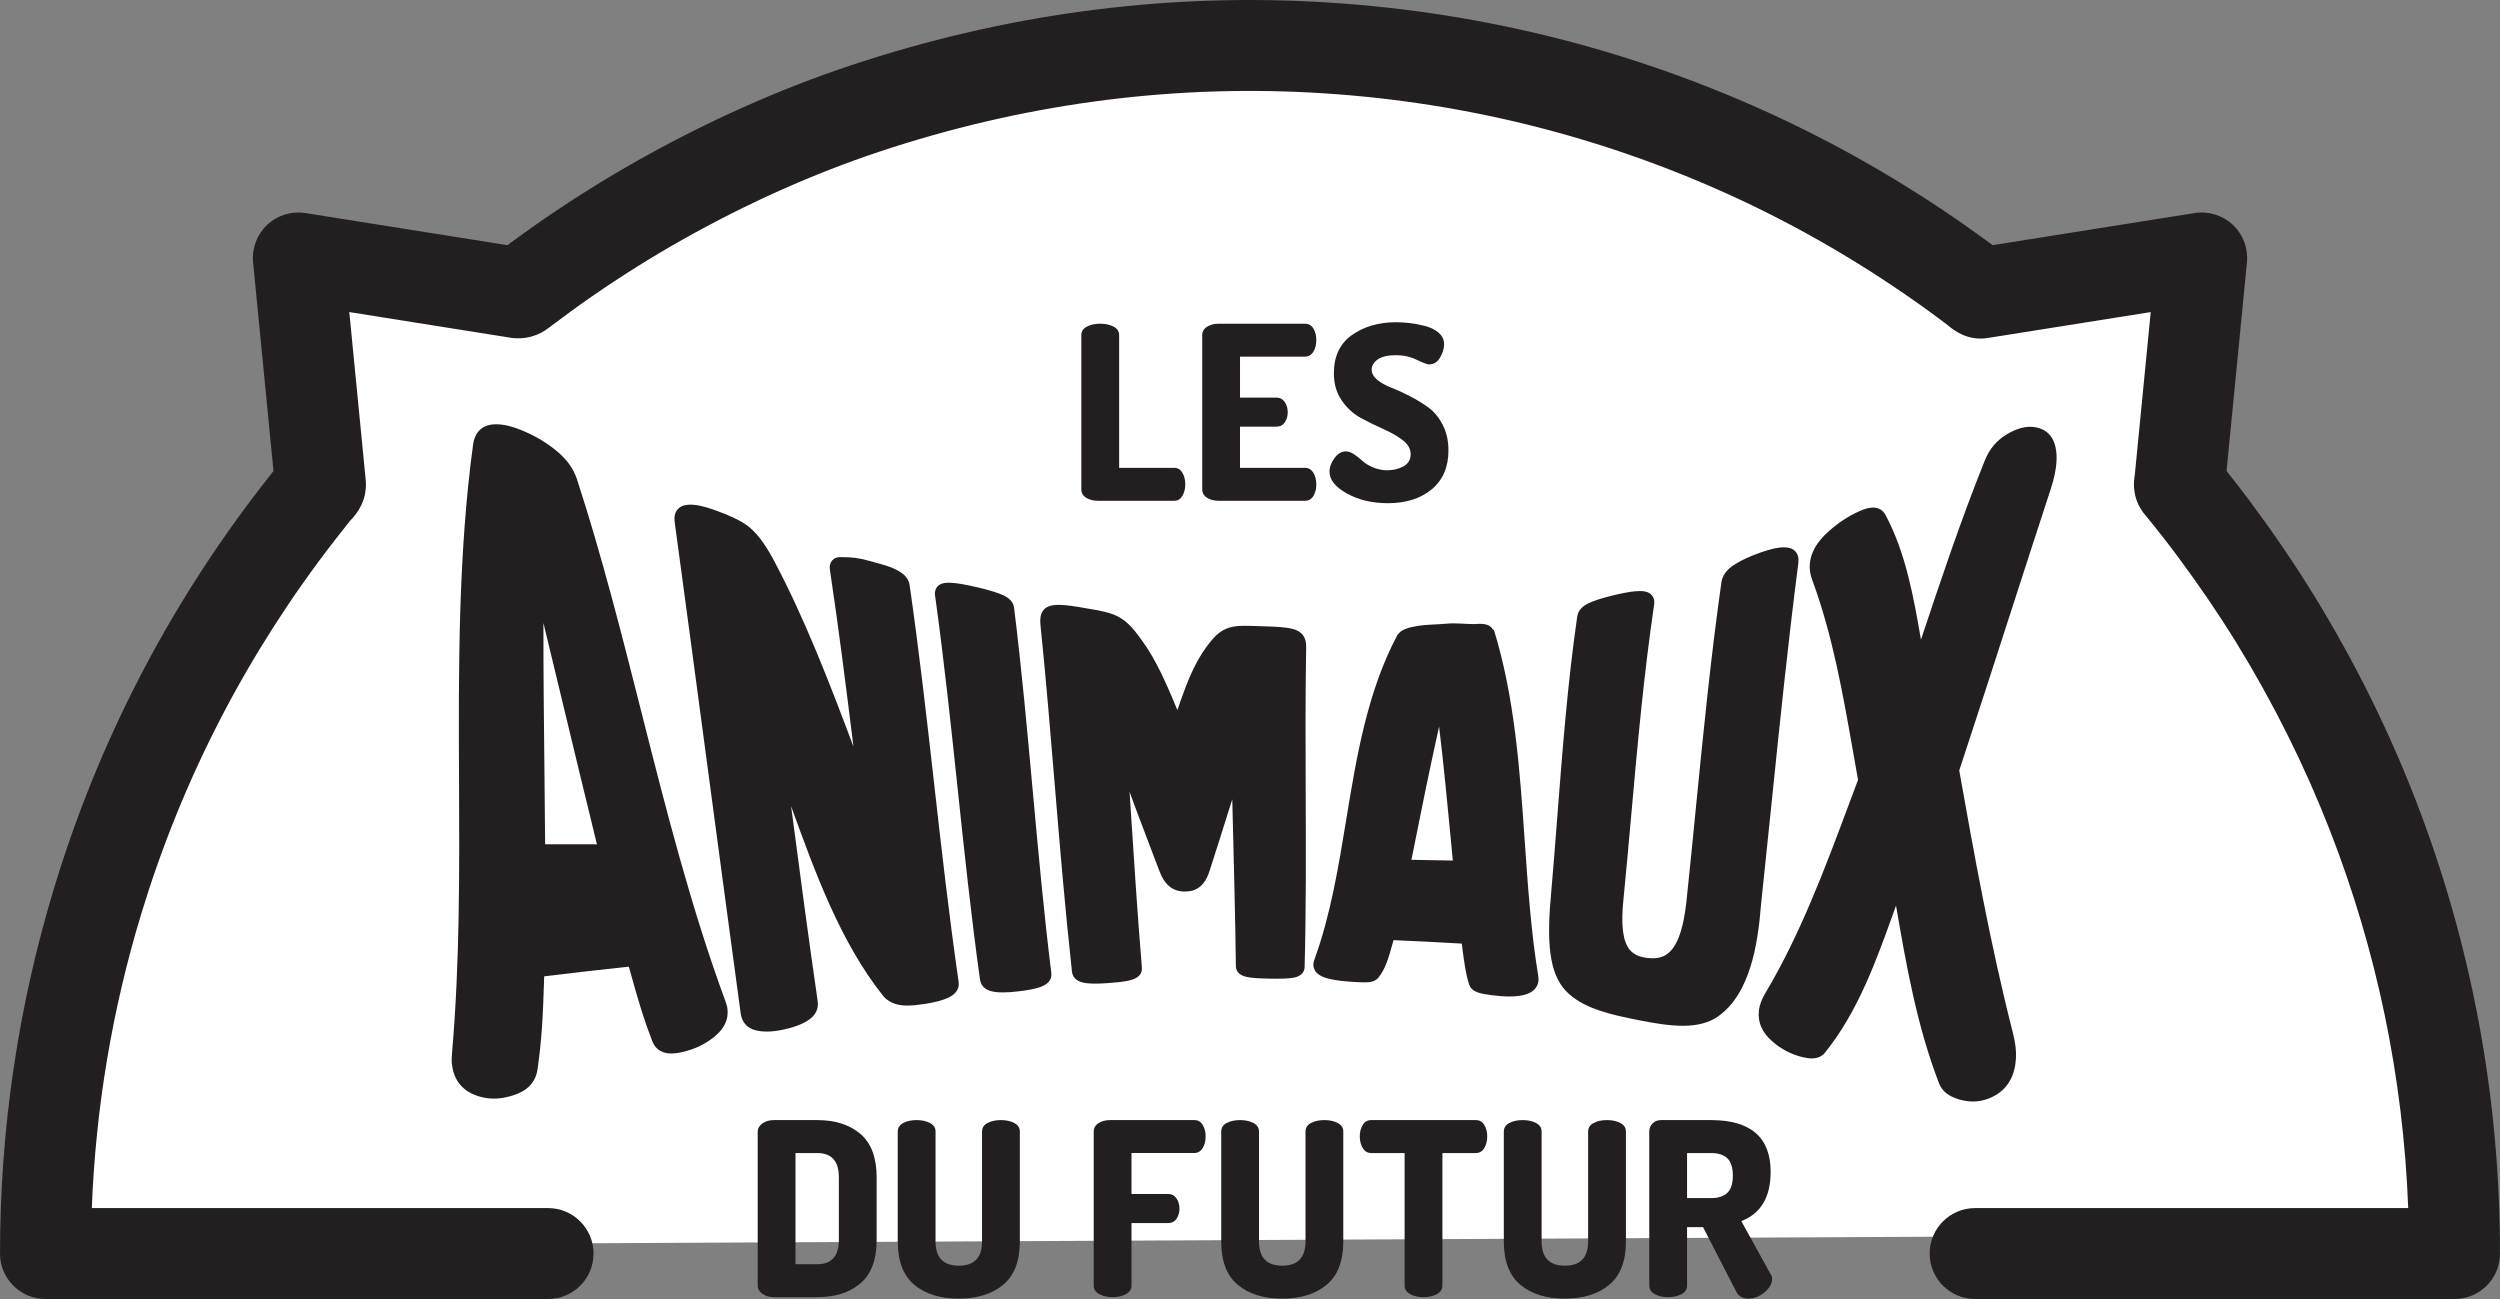 <?xml version="1.0" encoding="UTF-8" standalone="no"?>
<!-- Created with Inkscape (http://www.inkscape.org/) -->

<svg
   xmlns:dc="http://purl.org/dc/elements/1.1/"
   xmlns:cc="http://creativecommons.org/ns#"
   xmlns:rdf="http://www.w3.org/1999/02/22-rdf-syntax-ns#"
   xmlns:svg="http://www.w3.org/2000/svg"
   xmlns="http://www.w3.org/2000/svg"
   xmlns:sodipodi="http://sodipodi.sourceforge.net/DTD/sodipodi-0.dtd"
   xmlns:inkscape="http://www.inkscape.org/namespaces/inkscape"
   id="svg2"
   version="1.1"
   inkscape:version="0.91 r13725"
   xml:space="preserve"
   width="280.425"
   height="145.709"
   viewBox="0 0 280.425 145.709"
   sodipodi:docname="logo.svg"><rect x="0" y="0" width="280.425" height="145.709" fill="#808080" stroke="none"/><defs
     id="defs6"><clipPath
       clipPathUnits="userSpaceOnUse"
       id="clipPath16"><path
         d="M 0,560 960,560 960,0 0,0 0,560 Z"
         id="path18"
         inkscape:connector-curvature="0" /></clipPath></defs><sodipodi:namedview
     pagecolor="#ffffff"
     bordercolor="#666666"
     borderopacity="1"
     objecttolerance="10"
     gridtolerance="10"
     guidetolerance="10"
     inkscape:pageopacity="0"
     inkscape:pageshadow="2"
     inkscape:window-width="1366"
     inkscape:window-height="702"
     id="namedview4"
     showgrid="false"
     fit-margin-top="0"
     fit-margin-left="0"
     fit-margin-right="0"
     fit-margin-bottom="0"
     inkscape:zoom="1.5179226"
     inkscape:cx="111.16636"
     inkscape:cy="88.171078"
     inkscape:window-x="0"
     inkscape:window-y="27"
     inkscape:window-maximized="1"
     inkscape:current-layer="g10" /><g
     id="g10"
     inkscape:groupmode="layer"
     inkscape:label="mockup"
     transform="matrix(1.25,0,0,-1.25,-459.787,181.252)"><g
       transform="translate(588.09,28.435)"
       id="g90"><path
         style="fill:#ffffff;fill-opacity:1;fill-rule:evenodd;stroke:none;stroke-width:0.8px;stroke-linecap:butt;stroke-linejoin:miter;stroke-opacity:1"
         d="M -216.002,4.769 1.137,5.823 C 1.662,30.944 -10.838,51.724 -22.58,72.756 l 1.054,20.027 -21.608,-2.108 c -51.915,38.911 -92.269,21.303 -131.759,-0.527 l -19.5,3.162 3.689,-18.973 C -203.92,53.539 -213.98,31.163 -216.002,4.769 Z"
         id="path4261"
         inkscape:connector-curvature="0"
         sodipodi:nodetypes="ccccccccc" /><path
         inkscape:connector-curvature="0"
         id="path92"
         style="fill:#231f20;fill-opacity:1;fill-rule:nonzero;stroke:none"
         d="m 0,0 -43.021,0 c -2.253,0 -4.08,1.827 -4.08,4.079 0,2.254 1.827,4.08 4.08,4.08 l 38.864,0 c -0.445,11.665 -2.799,23.037 -7.016,33.863 -2.252,5.781 -5.072,11.444 -8.384,16.831 -1.552,2.526 -3.321,5.128 -5.255,7.736 -0.938,1.263 -1.954,2.559 -3.02,3.853 -0.404,0.493 -0.689,1.072 -0.829,1.692 -0.19,0.838 -0.086,1.533 -0.025,1.88 l 1.422,14.548 -14.609,-2.323 c -1.854,-0.305 -3.133,0.743 -3.596,1.141 l -0.303,0.228 c -0.192,0.145 -0.383,0.289 -0.576,0.433 -0.785,0.579 -1.438,1.052 -2.049,1.481 -5.355,3.769 -11.028,7.016 -16.864,9.653 -11.848,5.354 -24.468,8.415 -37.51,9.094 -12.965,0.673 -25.934,-1.11 -38.547,-5.303 -5.923,-1.969 -11.876,-4.627 -17.695,-7.903 -2.724,-1.532 -5.456,-3.244 -8.119,-5.086 -1.428,-0.989 -2.794,-2.004 -3.942,-2.868 -0.737,-0.555 -1.978,-1.146 -3.689,-0.797 l -14.153,2.251 1.473,-15.07 c 0.091,-0.935 -0.079,-2.32 -1.391,-3.645 -0.44,-0.547 -0.911,-1.144 -1.432,-1.817 -0.003,-0.003 -0.004,-0.006 -0.006,-0.008 -7.819,-10.089 -13.647,-21.362 -17.328,-33.511 -2.593,-8.543 -4.077,-17.389 -4.421,-26.353 l 40.943,0 c 2.253,0 4.079,-1.826 4.079,-4.08 0,-2.252 -1.826,-4.079 -4.079,-4.079 l -45.102,0 c -2.253,0 -4.08,1.827 -4.08,4.079 0,11.163 1.633,22.198 4.853,32.801 3.947,13.033 10.186,25.129 18.543,35.956 0.013,0.018 0.027,0.036 0.04,0.054 0.011,0.013 0.02,0.026 0.031,0.039 l 0.077,0.099 c 0.35,0.451 0.68,0.874 0.996,1.274 l -1.83,18.72 c -0.123,1.258 0.344,2.501 1.265,3.369 0.92,0.866 2.19,1.256 3.437,1.057 l 18.124,-2.881 c 0.901,0.667 1.915,1.404 2.95,2.12 2.869,1.985 5.817,3.832 8.76,5.488 6.272,3.53 12.705,6.401 19.122,8.534 13.582,4.516 27.561,6.437 41.544,5.707 14.062,-0.731 27.669,-4.03 40.448,-9.806 6.302,-2.847 12.425,-6.351 18.197,-10.414 0.663,-0.467 1.367,-0.974 2.212,-1.598 0.012,-0.01 0.025,-0.02 0.039,-0.03 l 18.122,2.881 c 1.249,0.197 2.518,-0.193 3.438,-1.06 0.92,-0.867 1.386,-2.111 1.263,-3.369 l -1.83,-18.715 c 0.765,-0.958 1.5,-1.913 2.198,-2.852 2.076,-2.798 3.98,-5.599 5.657,-8.327 3.565,-5.803 6.606,-11.907 9.035,-18.144 C 1.506,31.951 4.08,18.188 4.08,4.079 4.08,1.827 2.253,0 0,0" /></g><g
       id="g12"><g
         transform="translate(464.864,101.108)"
         id="g22"><path
           inkscape:connector-curvature="0"
           id="path24"
           style="fill:#231f20;fill-opacity:1;fill-rule:nonzero;stroke:none"
           d="m 0,0 0,13.824 c 0,0.333 0.167,0.587 0.5,0.761 0.334,0.174 0.731,0.261 1.196,0.261 0.464,0 0.863,-0.087 1.197,-0.261 0.333,-0.174 0.5,-0.428 0.5,-0.761 l 0,-11.913 4.956,0 C 8.652,1.911 8.892,1.768 9.064,1.478 9.239,1.187 9.327,0.839 9.327,0.434 9.327,0.028 9.239,-0.32 9.064,-0.609 8.892,-0.9 8.652,-1.045 8.349,-1.045 l -6.87,0 c -0.407,0 -0.753,0.091 -1.043,0.272 C 0.146,-0.592 0,-0.335 0,0" /></g><g
         transform="translate(475.712,101.108)"
         id="g26"><path
           inkscape:connector-curvature="0"
           id="path28"
           style="fill:#231f20;fill-opacity:1;fill-rule:nonzero;stroke:none"
           d="m 0,0 0,13.803 c 0,0.333 0.144,0.59 0.435,0.772 0.29,0.18 0.637,0.271 1.043,0.271 l 7.739,0 c 0.333,0 0.587,-0.145 0.761,-0.435 0.173,-0.29 0.261,-0.63 0.261,-1.022 0,-0.42 -0.092,-0.775 -0.271,-1.065 C 9.786,12.034 9.535,11.89 9.217,11.89 l -5.826,0 0,-3.674 3.261,0 c 0.319,0 0.569,-0.131 0.75,-0.392 C 7.582,7.563 7.674,7.252 7.674,6.89 7.674,6.556 7.586,6.26 7.413,5.998 7.238,5.737 6.984,5.607 6.652,5.607 l -3.261,0 0,-3.696 5.826,0 c 0.318,0 0.569,-0.143 0.751,-0.433 0.179,-0.291 0.271,-0.646 0.271,-1.066 0,-0.391 -0.088,-0.732 -0.261,-1.021 C 9.804,-0.9 9.55,-1.045 9.217,-1.045 l -7.739,0 c -0.406,0 -0.753,0.091 -1.043,0.272 C 0.144,-0.592 0,-0.335 0,0" /></g><g
         transform="translate(487.135,102.672)"
         id="g30"><path
           inkscape:connector-curvature="0"
           id="path32"
           style="fill:#231f20;fill-opacity:1;fill-rule:nonzero;stroke:none"
           d="M 0,0 C 0,0.406 0.148,0.812 0.445,1.217 0.743,1.624 1.088,1.826 1.479,1.826 1.695,1.826 1.938,1.738 2.206,1.562 2.474,1.388 2.721,1.192 2.945,0.979 3.17,0.765 3.485,0.569 3.892,0.394 4.298,0.219 4.725,0.131 5.174,0.131 c 0.564,0 1.057,0.119 1.478,0.358 0.42,0.24 0.63,0.599 0.63,1.076 0,0.48 -0.235,0.9 -0.706,1.261 C 6.105,3.188 5.532,3.519 4.858,3.815 4.185,4.112 3.508,4.446 2.825,4.815 2.146,5.185 1.568,5.71 1.098,6.392 0.627,7.072 0.392,7.884 0.392,8.826 c 0,1.536 0.544,2.685 1.63,3.445 1.086,0.761 2.398,1.142 3.935,1.142 0.376,0 0.772,-0.022 1.184,-0.067 0.413,-0.045 0.878,-0.131 1.391,-0.258 0.515,-0.128 0.934,-0.332 1.261,-0.616 0.325,-0.284 0.489,-0.627 0.489,-1.031 0,-0.382 -0.12,-0.78 -0.358,-1.192 C 9.685,9.837 9.354,9.63 8.935,9.63 8.76,9.63 8.391,9.768 7.826,10.043 7.262,10.318 6.638,10.456 5.957,10.456 5.231,10.456 4.687,10.329 4.325,10.076 3.964,9.822 3.783,9.514 3.783,9.152 3.783,8.818 3.953,8.515 4.294,8.239 4.634,7.964 5.058,7.729 5.565,7.532 6.072,7.337 6.627,7.084 7.229,6.772 7.829,6.46 8.384,6.12 8.891,5.75 9.397,5.381 9.821,4.862 10.162,4.196 c 0.341,-0.668 0.511,-1.427 0.511,-2.283 0,-1.494 -0.498,-2.657 -1.499,-3.49 -1,-0.832 -2.312,-1.248 -3.936,-1.248 -1.405,0 -2.63,0.29 -3.674,0.869 C 0.522,-1.377 0,-0.725 0,0" /></g><g
         transform="translate(421.396,69.237)"
         id="g34"><path
           inkscape:connector-curvature="0"
           id="path36"
           style="fill:#231f20;fill-opacity:1;fill-rule:nonzero;stroke:none"
           d="m 0,0 c -0.997,0.003 -1.794,0.004 -2.639,0.004 -0.613,0 -1.252,-0.001 -2.009,-0.002 -0.017,2.36 -0.042,4.721 -0.068,7.081 -0.045,4.193 -0.091,8.493 -0.084,12.778 0.59,-2.436 1.175,-4.871 1.748,-7.253 C -2.058,8.475 -1.032,4.207 0,0 m 11.532,-14.085 c -3.113,8.457 -5.369,17.368 -7.55,25.986 -1.743,6.89 -3.545,14.015 -5.783,20.89 -0.322,0.943 -0.895,1.736 -1.802,2.494 -0.816,0.683 -1.732,1.245 -2.801,1.72 -1.151,0.511 -2.075,0.732 -2.861,0.68 -0.716,-0.047 -1.617,-0.388 -1.841,-1.757 -1.36,-9.993 -1.313,-20.288 -1.268,-30.244 0.036,-8.003 0.073,-16.28 -0.623,-24.333 -0.034,-0.444 -0.045,-0.704 -0.034,-0.87 0.094,-1.392 0.733,-2.367 1.897,-2.897 0.594,-0.27 1.224,-0.406 1.873,-0.406 0.463,0 0.951,0.069 1.452,0.208 0.955,0.261 2.248,0.799 2.483,2.441 0.366,2.633 0.477,4.455 0.594,8.326 2.988,0.362 4.647,0.55 7.592,0.868 0.915,-3.299 1.371,-4.792 2.111,-6.701 0.195,-0.498 0.648,-1.091 1.699,-1.091 0.303,0 0.65,0.046 1.062,0.144 1.053,0.249 1.956,0.681 2.761,1.322 0.946,0.755 1.344,1.6 1.215,2.585 -0.018,0.131 -0.065,0.305 -0.176,0.635" /></g><g
         transform="translate(451.654,74.688)"
         id="g38"><path
           inkscape:connector-curvature="0"
           id="path40"
           style="fill:#231f20;fill-opacity:1;fill-rule:nonzero;stroke:none"
           d="m 0,0 c -0.66,5.851 -1.344,11.899 -2.203,17.836 -0.118,0.752 -0.776,1.156 -1.334,1.423 -0.604,0.289 -1.323,0.454 -2.266,0.721 -0.99,0.281 -1.68,0.332 -2.24,0.332 l -0.072,0 c -0.174,0 -0.702,0.094 -1.026,-0.285 -0.197,-0.23 -0.267,-0.484 -0.211,-0.845 0.796,-5.279 1.466,-10.648 2.114,-15.864 -2.128,5.654 -4.35,11.478 -7.233,16.879 -0.818,1.494 -1.585,2.463 -2.411,3.037 -0.607,0.421 -1.496,0.837 -2.8,1.306 -0.998,0.358 -1.735,0.515 -2.337,0.483 -0.449,-0.021 -0.791,-0.168 -1.014,-0.437 -0.229,-0.274 -0.313,-0.649 -0.249,-1.115 0.97,-7.151 1.926,-14.304 2.881,-21.456 0.992,-7.422 2.018,-15.097 3.043,-22.643 0.079,-0.58 0.398,-1.32 1.474,-1.546 0.264,-0.055 0.551,-0.083 0.855,-0.083 0.435,0 0.918,0.056 1.475,0.171 0.895,0.186 1.602,0.442 2.164,0.788 0.742,0.456 1.048,1.047 0.936,1.805 -0.844,5.81 -1.624,11.73 -2.38,17.457 0.003,-0.009 0.006,-0.016 0.009,-0.023 2.174,-5.995 4.423,-12.194 8.275,-17.026 l 0.023,-0.027 c 0.657,-0.726 1.536,-0.809 2.138,-0.809 0.418,0 0.907,0.047 1.584,0.151 0.858,0.133 1.496,0.299 2.01,0.524 0.758,0.333 1.09,0.836 0.988,1.49 C 1.34,-11.856 0.658,-5.828 0,0" /></g><g
         transform="translate(460.501,74.067)"
         id="g42"><path
           inkscape:connector-curvature="0"
           id="path44"
           style="fill:#231f20;fill-opacity:1;fill-rule:nonzero;stroke:none"
           d="m 0,0 c -0.49,5.384 -0.997,10.951 -1.674,16.418 -0.096,0.699 -0.728,1.025 -1.336,1.252 -0.569,0.213 -1.233,0.399 -2.221,0.622 -0.748,0.169 -1.533,0.328 -2.196,0.35 -0.04,0.002 -0.079,0.003 -0.117,0.003 -0.305,0 -0.743,-0.039 -1.021,-0.363 -0.123,-0.142 -0.256,-0.394 -0.199,-0.776 0.8,-5.727 1.419,-11.579 2.018,-17.238 0.599,-5.656 1.217,-11.504 2.017,-17.244 0.097,-0.635 0.564,-1.008 1.389,-1.108 0.207,-0.023 0.427,-0.036 0.67,-0.036 0.375,0 0.806,0.029 1.355,0.092 0.853,0.097 1.449,0.211 1.93,0.368 0.781,0.255 1.134,0.699 1.051,1.311 C 0.994,-10.915 0.489,-5.365 0,0" /></g><g
         transform="translate(483.819,88.565)"
         id="g46"><path
           inkscape:connector-curvature="0"
           id="path48"
           style="fill:#231f20;fill-opacity:1;fill-rule:nonzero;stroke:none"
           d="m 0,0 c -0.624,0.161 -1.389,0.19 -2.198,0.223 l -0.19,0.006 C -3.46,0.271 -4.315,0.299 -4.859,0.26 -5.562,0.208 -6.391,0.024 -7.207,-0.95 c -1.363,-1.613 -2.097,-3.292 -3.129,-6.335 -1.374,3.338 -2.234,5.095 -3.765,7.032 -0.887,1.13 -1.702,1.486 -2.381,1.686 -0.646,0.19 -1.528,0.34 -2.705,0.533 -0.795,0.131 -1.642,0.246 -2.254,0.167 -0.898,-0.116 -1.296,-0.704 -1.183,-1.743 0.483,-4.739 0.885,-9.568 1.272,-14.238 0.461,-5.547 0.938,-11.283 1.558,-16.922 0.072,-0.59 0.522,-0.934 1.335,-1.024 0.226,-0.025 0.472,-0.037 0.751,-0.037 0.32,0 0.686,0.016 1.185,0.051 0.641,0.045 1.313,0.104 1.875,0.234 0.8,0.186 1.178,0.579 1.126,1.165 -0.401,4.858 -0.72,9.808 -1.029,14.594 -0.025,0.388 -0.051,0.776 -0.075,1.164 0.184,-0.498 0.367,-0.996 0.552,-1.494 0.7,-1.901 1.4,-3.677 2.109,-5.568 0.476,-1.31 1.238,-1.88 2.267,-1.88 l 0.04,0 c 0.72,0 1.687,0.214 2.203,1.826 0.314,1 0.627,1.943 0.939,2.944 0.362,1.162 0.73,2.314 1.104,3.5 0.012,-0.442 0.022,-0.9 0.034,-1.343 0.113,-4.46 0.232,-9.078 0.291,-13.608 0.006,-0.848 0.916,-0.985 1.215,-1.029 0.542,-0.079 1.178,-0.098 1.837,-0.11 0.229,-0.003 0.448,-0.005 0.657,-0.005 0.503,0 0.872,0.014 1.194,0.051 0.304,0.034 1.229,0.137 1.265,0.99 0.138,5.204 0.117,10.495 0.097,15.609 C 1.161,-10.445 1.144,-6.004 1.22,-1.645 1.242,-0.741 0.854,-0.219 0,0" /></g><g
         transform="translate(498.202,67.778)"
         id="g50"><path
           inkscape:connector-curvature="0"
           id="path52"
           style="fill:#231f20;fill-opacity:1;fill-rule:nonzero;stroke:none"
           d="m 0,0 c -1.401,0.023 -2.33,0.04 -3.717,0.067 0.784,3.929 1.59,7.962 2.484,11.955 0.423,-3.515 0.76,-7.057 1.088,-10.509 L 0,0 Z M 6.452,1.733 C 6.012,8.102 5.556,14.688 3.658,20.787 L 3.634,20.655 c -0.338,0.748 -1.291,0.567 -1.749,0.567 l -0.089,0 c -0.697,0 -1.519,0.117 -2.411,0.033 -0.906,-0.086 -1.761,-0.068 -2.508,-0.194 -0.826,-0.139 -1.451,-0.285 -1.81,-0.776 L -4.974,20.242 C -7.682,15.151 -8.64,9.319 -9.567,3.668 c -0.691,-4.21 -1.405,-8.556 -2.837,-12.501 -0.075,-0.203 -0.106,-0.317 -0.111,-0.428 -0.047,-1 1.058,-1.265 1.421,-1.352 0.731,-0.177 1.479,-0.233 2.243,-0.28 0.357,-0.022 0.651,-0.037 0.909,-0.037 0.475,0 0.956,0.05 1.257,0.417 0.585,0.722 0.876,1.575 1.362,3.371 2.336,-0.102 3.698,-0.17 6.125,-0.308 0.234,-1.884 0.377,-2.801 0.665,-3.686 0.238,-0.711 1.113,-0.825 2.04,-0.945 0.418,-0.055 0.971,-0.117 1.542,-0.117 0.317,0 0.613,0.018 0.901,0.057 1.041,0.138 1.624,0.583 1.732,1.323 0.016,0.113 0.01,0.245 -0.024,0.499 -0.643,3.921 -0.929,8.054 -1.206,12.052" /></g><g
         transform="translate(526.773,72.631)"
         id="g54"><path
           inkscape:connector-curvature="0"
           id="path56"
           style="fill:#231f20;fill-opacity:1;fill-rule:nonzero;stroke:none"
           d="m 0,0 c 0.734,7.162 1.493,14.568 2.43,21.82 0.058,0.44 -0.025,0.792 -0.245,1.048 -0.221,0.255 -0.556,0.386 -1.024,0.39 -0.557,0 -1.222,-0.148 -2.157,-0.48 -0.92,-0.326 -1.626,-0.651 -2.221,-1.021 -0.517,-0.323 -1.127,-0.798 -1.252,-1.628 -0.959,-6.751 -1.64,-13.653 -2.3,-20.328 -0.269,-2.731 -0.548,-5.555 -0.841,-8.325 -0.485,-4.493 -1.809,-5.098 -3.04,-5.098 -0.123,0 -0.25,0.007 -0.38,0.02 -0.786,0.079 -1.319,0.318 -1.675,0.753 -0.607,0.743 -0.791,2.188 -0.565,4.421 0.252,2.551 0.485,5.151 0.709,7.664 0.554,6.208 1.127,12.627 2.051,18.864 0.071,0.426 -0.069,0.699 -0.199,0.851 -0.287,0.34 -0.738,0.381 -1.062,0.381 -0.519,0 -1.153,-0.095 -2.119,-0.316 -0.961,-0.222 -1.638,-0.42 -2.197,-0.645 -0.55,-0.221 -1.197,-0.565 -1.318,-1.293 -0.861,-5.941 -1.332,-12.04 -1.787,-17.937 -0.186,-2.394 -0.376,-4.87 -0.59,-7.294 -0.434,-4.743 0.039,-7.255 1.631,-8.668 1.501,-1.333 3.644,-1.839 6.289,-2.361 1.311,-0.258 2.695,-0.498 3.925,-0.498 1.324,0 2.358,0.276 3.164,0.841 2.873,2.02 3.572,6.429 3.858,10.029 C -0.602,-5.874 -0.301,-2.938 0,0" /></g><g
         transform="translate(550.903,106.553)"
         id="g58"><path
           inkscape:connector-curvature="0"
           id="path60"
           style="fill:#231f20;fill-opacity:1;fill-rule:nonzero;stroke:none"
           d="m 0,0 c -0.886,0.31 -1.854,0.147 -2.955,-0.505 -0.964,-0.571 -1.61,-1.345 -2.034,-2.429 -2.115,-5.263 -3.943,-10.724 -5.705,-16.017 -0.662,3.819 -1.351,7.766 -3.2,11.23 -0.236,0.409 -0.618,0.624 -1.103,0.624 -0.343,0 -0.741,-0.107 -1.255,-0.339 -0.985,-0.444 -1.886,-1.04 -2.753,-1.822 -1.008,-0.91 -1.533,-1.793 -1.652,-2.777 -0.064,-0.528 0.014,-1.075 0.227,-1.615 1.817,-4.938 2.751,-10.27 3.655,-15.424 0.144,-0.822 0.288,-1.644 0.435,-2.462 -0.289,-0.767 -0.577,-1.537 -0.865,-2.309 -2.131,-5.703 -4.333,-11.599 -7.475,-16.859 -0.317,-0.547 -0.499,-1.038 -0.554,-1.501 -0.128,-1.056 0.258,-1.964 1.181,-2.778 0.793,-0.702 1.676,-1.167 2.7,-1.424 0.327,-0.082 0.607,-0.122 0.856,-0.122 0.464,0 0.837,0.142 1.109,0.423 l 0.033,0.036 c 2.993,3.674 4.655,8.318 6.263,12.808 0.053,0.149 0.106,0.298 0.159,0.447 0.915,-5.329 1.882,-10.823 3.863,-15.955 0.272,-0.699 0.864,-1.17 1.809,-1.441 0.425,-0.122 0.842,-0.184 1.24,-0.184 0.709,0 1.397,0.195 2.042,0.58 1.125,0.668 1.734,1.793 1.813,3.342 0.031,0.635 -0.06,1.38 -0.272,2.214 -2.046,8 -3.521,16.265 -4.821,23.571 1.546,4.674 3.083,9.434 4.571,14.039 1.185,3.67 2.411,7.463 3.632,11.189 0.313,0.946 0.49,1.79 0.526,2.507 C 1.57,-0.972 0.726,-0.253 0,0" /></g><g
         transform="translate(439.215,31.555)"
         id="g62"><path
           inkscape:connector-curvature="0"
           id="path64"
           style="fill:#231f20;fill-opacity:1;fill-rule:nonzero;stroke:none"
           d="m 0,0 1.935,0 c 1.303,0 1.956,0.725 1.956,2.174 l 0,5.63 c 0,1.449 -0.653,2.174 -1.956,2.174 L 0,9.978 0,0 Z m -3.392,-1.935 0,13.847 c 0,0.276 0.138,0.515 0.413,0.718 0.276,0.202 0.631,0.305 1.066,0.305 l 3.848,0 c 1.622,0 2.919,-0.414 3.89,-1.24 0.97,-0.826 1.456,-2.124 1.456,-3.891 l 0,-5.63 C 7.281,0.405 6.795,-0.892 5.825,-1.717 4.854,-2.544 3.557,-2.956 1.935,-2.956 l -3.848,0 c -0.435,0 -0.79,0.101 -1.066,0.304 -0.275,0.203 -0.413,0.441 -0.413,0.717" /></g><g
         transform="translate(448.39,33.599)"
         id="g66"><path
           inkscape:connector-curvature="0"
           id="path68"
           style="fill:#231f20;fill-opacity:1;fill-rule:nonzero;stroke:none"
           d="m 0,0 0,9.868 c 0,0.333 0.163,0.586 0.488,0.761 0.327,0.175 0.73,0.262 1.208,0.262 0.463,0 0.862,-0.087 1.195,-0.262 0.334,-0.175 0.501,-0.428 0.501,-0.761 L 3.392,0 c 0,-1.45 0.695,-2.175 2.087,-2.175 1.39,0 2.086,0.725 2.086,2.175 l 0,9.868 c 0,0.333 0.163,0.586 0.49,0.761 0.325,0.175 0.727,0.262 1.206,0.262 0.465,0 0.862,-0.087 1.194,-0.262 0.334,-0.175 0.501,-0.428 0.501,-0.761 l 0,-9.868 c 0,-1.769 -0.501,-3.065 -1.5,-3.892 -0.999,-0.826 -2.326,-1.239 -3.977,-1.239 -1.668,0 -2.997,0.413 -3.99,1.239 C 0.496,-3.065 0,-1.769 0,0" /></g><g
         transform="translate(465.976,29.641)"
         id="g70"><path
           inkscape:connector-curvature="0"
           id="path72"
           style="fill:#231f20;fill-opacity:1;fill-rule:nonzero;stroke:none"
           d="m 0,0 0,13.805 c 0,0.333 0.145,0.591 0.436,0.771 0.289,0.182 0.636,0.273 1.042,0.273 l 7.543,0 c 0.333,0 0.587,-0.147 0.76,-0.437 0.175,-0.289 0.263,-0.63 0.263,-1.019 0,-0.42 -0.091,-0.777 -0.273,-1.067 -0.182,-0.29 -0.432,-0.434 -0.75,-0.434 l -5.63,0 0,-3.674 3.284,0 c 0.317,0 0.567,-0.13 0.748,-0.392 C 7.604,7.565 7.695,7.254 7.695,6.892 7.695,6.559 7.607,6.261 7.435,6 7.26,5.74 7.007,5.609 6.675,5.609 l -3.284,0 0,-5.609 c 0,-0.332 -0.166,-0.589 -0.5,-0.771 C 2.558,-0.952 2.159,-1.042 1.696,-1.042 1.231,-1.042 0.833,-0.952 0.5,-0.771 0.166,-0.589 0,-0.332 0,0" /></g><g
         transform="translate(477.417,33.599)"
         id="g74"><path
           inkscape:connector-curvature="0"
           id="path76"
           style="fill:#231f20;fill-opacity:1;fill-rule:nonzero;stroke:none"
           d="m 0,0 0,9.868 c 0,0.333 0.162,0.586 0.488,0.761 0.326,0.175 0.729,0.262 1.206,0.262 0.464,0 0.863,-0.087 1.197,-0.262 C 3.224,10.454 3.39,10.201 3.39,9.868 L 3.39,0 c 0,-1.45 0.696,-2.175 2.089,-2.175 1.389,0 2.085,0.725 2.085,2.175 l 0,9.868 c 0,0.333 0.163,0.586 0.49,0.761 0.325,0.175 0.727,0.262 1.206,0.262 0.464,0 0.862,-0.087 1.194,-0.262 0.335,-0.175 0.5,-0.428 0.5,-0.761 l 0,-9.868 c 0,-1.769 -0.5,-3.065 -1.499,-3.892 -1,-0.826 -2.326,-1.239 -3.976,-1.239 -1.669,0 -2.998,0.413 -3.992,1.239 C 0.495,-3.065 0,-1.769 0,0" /></g><g
         transform="translate(489.852,43.032)"
         id="g78"><path
           inkscape:connector-curvature="0"
           id="path80"
           style="fill:#231f20;fill-opacity:1;fill-rule:nonzero;stroke:none"
           d="m 0,0 c 0,0.392 0.088,0.735 0.263,1.023 0.173,0.289 0.425,0.434 0.759,0.434 l 9.391,0 C 10.746,1.457 11,1.312 11.174,1.023 11.348,0.735 11.436,0.392 11.436,0 c 0,-0.423 -0.092,-0.778 -0.274,-1.067 C 10.981,-1.356 10.731,-1.5 10.413,-1.5 l -2.999,0 0,-11.883 c 0,-0.337 -0.168,-0.595 -0.5,-0.778 -0.334,-0.183 -0.733,-0.273 -1.196,-0.273 -0.464,0 -0.862,0.09 -1.197,0.273 -0.334,0.183 -0.5,0.441 -0.5,0.778 l 0,11.883 -2.999,0 c -0.319,0 -0.569,0.144 -0.75,0.433 C 0.092,-0.778 0,-0.423 0,0" /></g><g
         transform="translate(502.777,33.599)"
         id="g82"><path
           inkscape:connector-curvature="0"
           id="path84"
           style="fill:#231f20;fill-opacity:1;fill-rule:nonzero;stroke:none"
           d="m 0,0 0,9.868 c 0,0.333 0.163,0.586 0.489,0.761 0.326,0.175 0.729,0.262 1.207,0.262 0.464,0 0.862,-0.087 1.195,-0.262 0.334,-0.175 0.5,-0.428 0.5,-0.761 L 3.391,0 c 0,-1.45 0.696,-2.175 2.088,-2.175 1.39,0 2.085,0.725 2.085,2.175 l 0,9.868 c 0,0.333 0.164,0.586 0.491,0.761 0.325,0.175 0.726,0.262 1.206,0.262 0.464,0 0.862,-0.087 1.195,-0.262 0.332,-0.175 0.5,-0.428 0.5,-0.761 l 0,-9.868 c 0,-1.769 -0.5,-3.065 -1.5,-3.892 -1,-0.826 -2.325,-1.239 -3.977,-1.239 -1.666,0 -2.998,0.413 -3.991,1.239 C 0.496,-3.065 0,-1.769 0,0" /></g><g
         transform="translate(519.22,37.489)"
         id="g86"><path
           inkscape:connector-curvature="0"
           id="path88"
           style="fill:#231f20;fill-opacity:1;fill-rule:nonzero;stroke:none"
           d="m 0,0 2.152,0 c 0.638,0 1.122,0.155 1.456,0.467 0.334,0.311 0.5,0.831 0.5,1.554 0,0.725 -0.166,1.243 -0.5,1.555 C 3.274,3.888 2.79,4.043 2.152,4.043 L 0,4.043 0,0 Z m -3.392,-7.849 0,13.827 c 0,0.275 0.098,0.514 0.294,0.717 C -2.901,6.897 -2.652,7 -2.348,7 l 4.5,0 C 5.716,7 7.5,5.448 7.5,2.349 7.5,0.087 6.622,-1.385 4.869,-2.065 L 7.521,-6.869 C 7.593,-6.972 7.629,-7.102 7.629,-7.261 7.629,-7.682 7.402,-8.079 6.945,-8.457 6.489,-8.833 6.007,-9.021 5.5,-9.021 c -0.508,0 -0.869,0.209 -1.088,0.629 l -2.977,5.784 -1.435,0 0,-5.241 c 0,-0.332 -0.167,-0.589 -0.499,-0.77 -0.335,-0.182 -0.733,-0.272 -1.196,-0.272 -0.465,0 -0.862,0.09 -1.197,0.272 -0.333,0.181 -0.5,0.438 -0.5,0.77" /></g></g></g></svg>